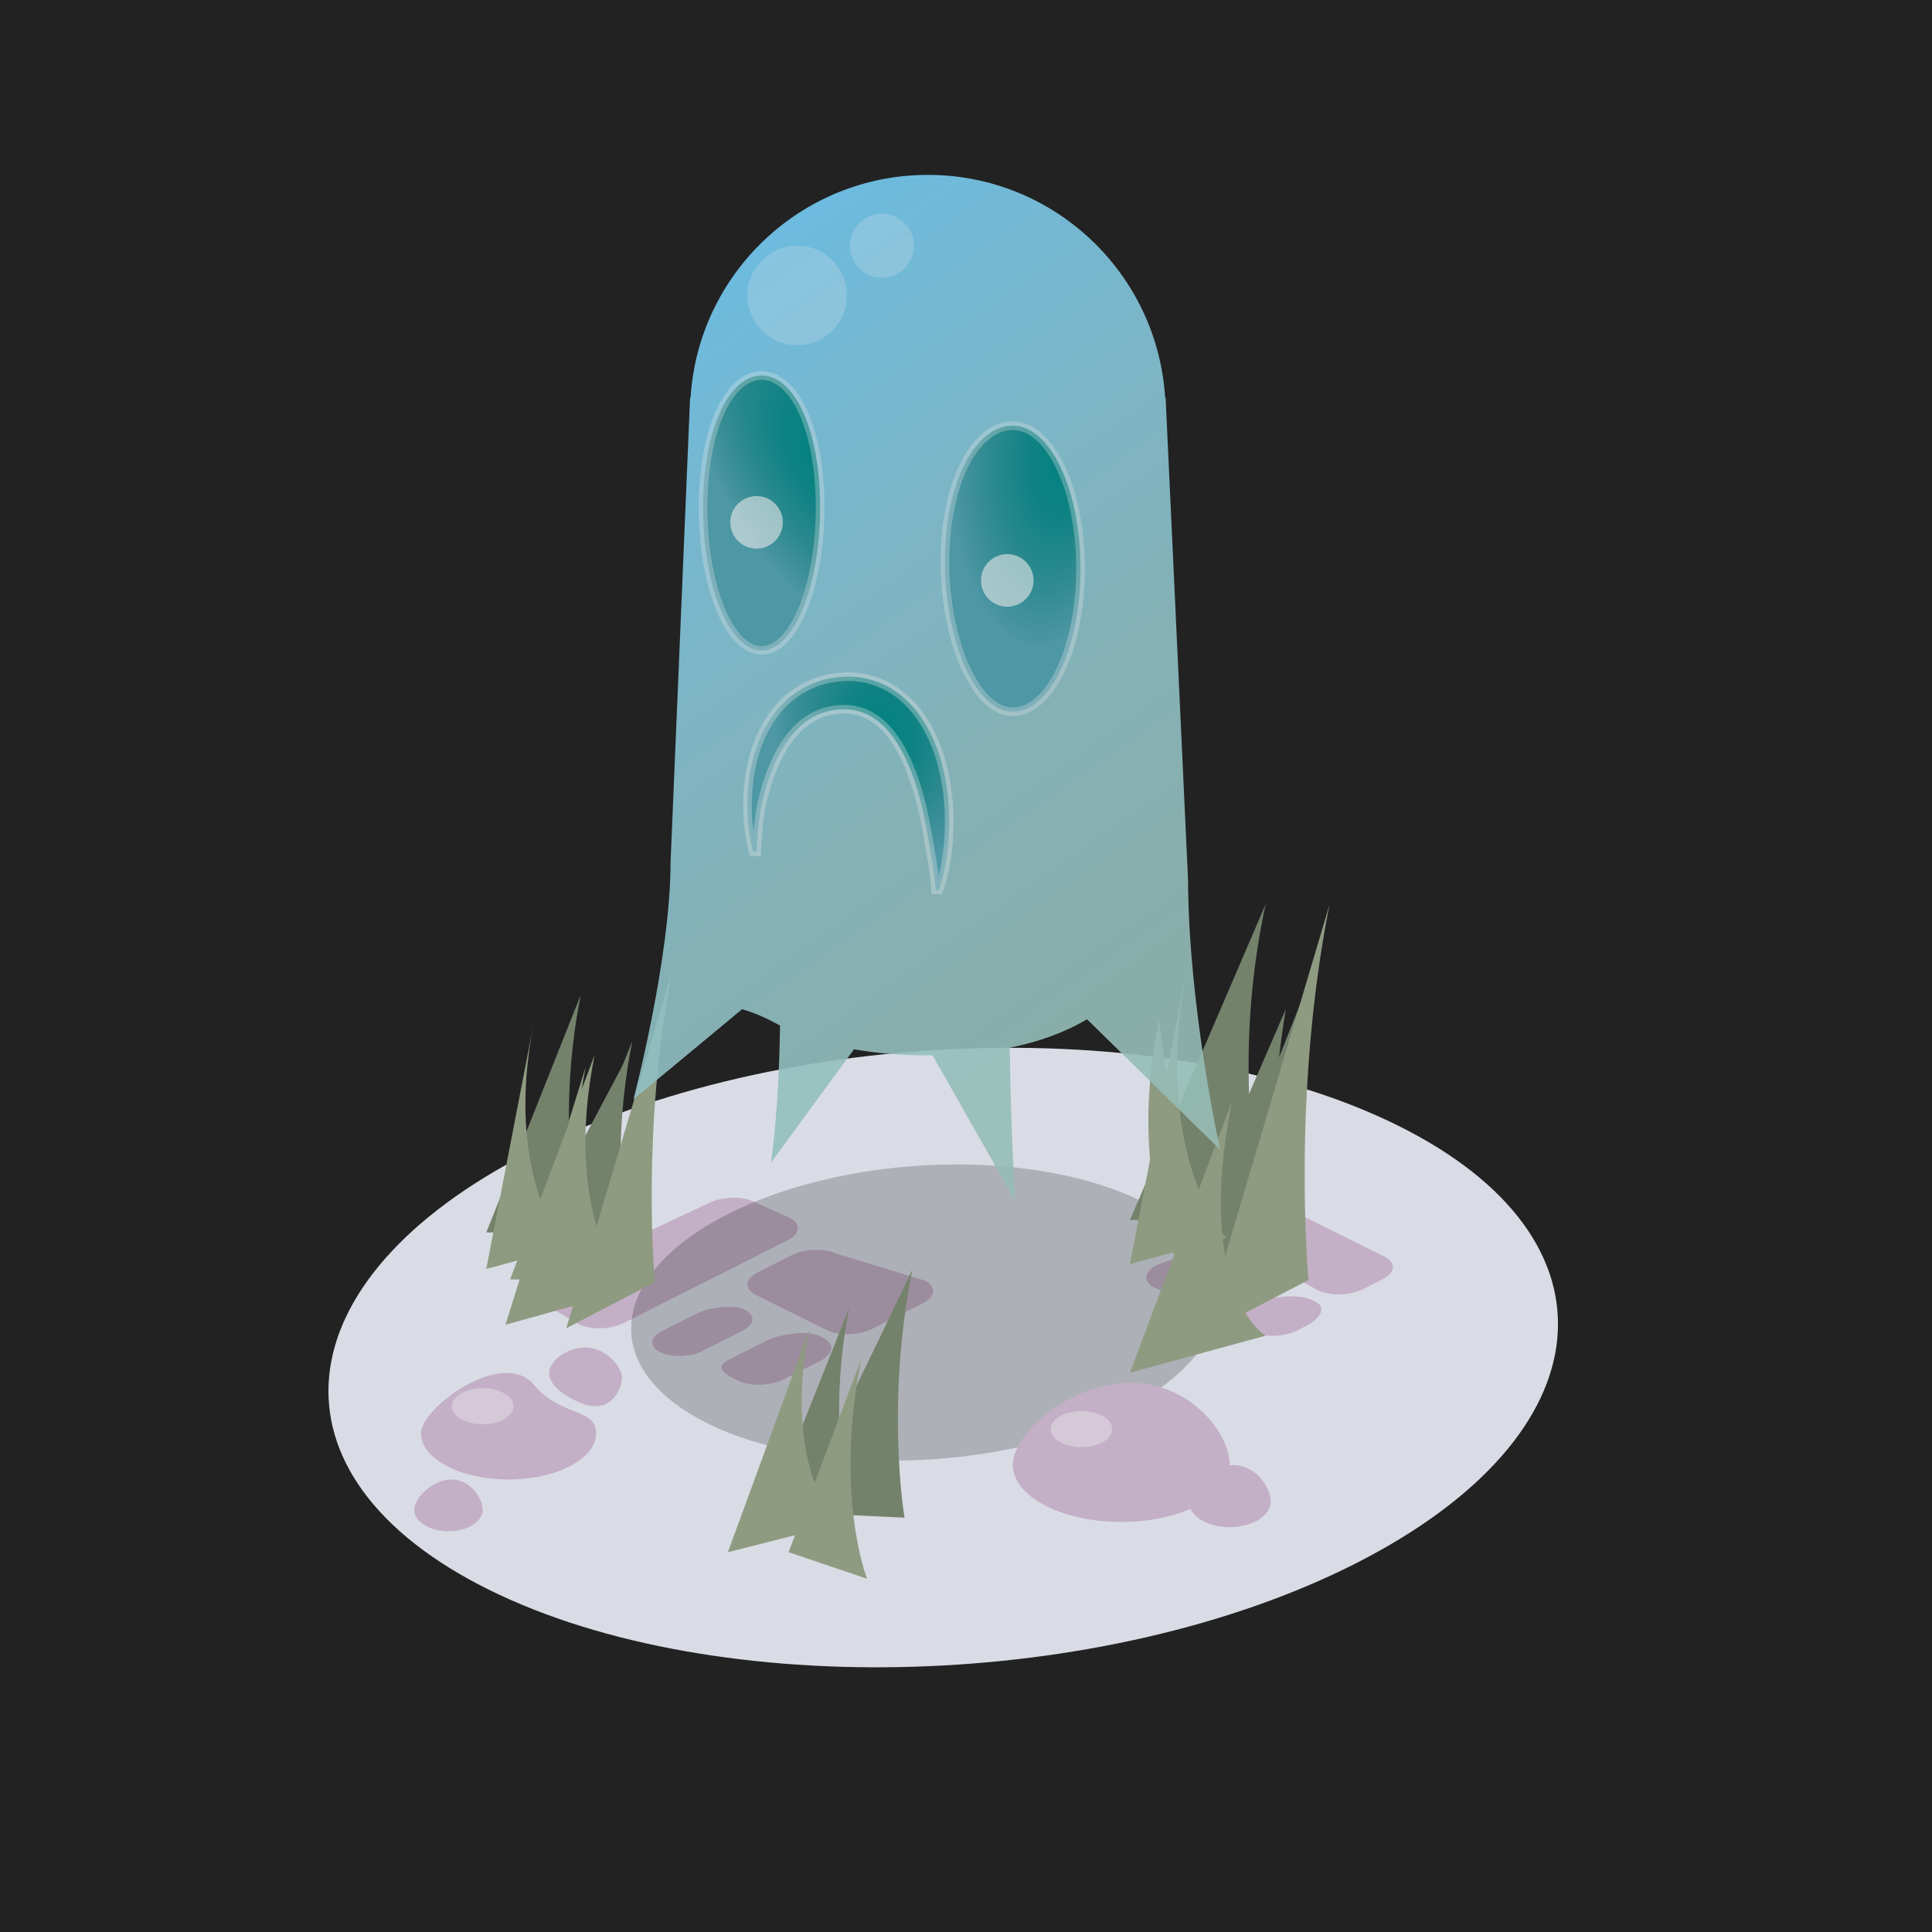 <?xml version="1.0" encoding="utf-8"?>
<!-- Generator: Adobe Illustrator 15.1.0, SVG Export Plug-In . SVG Version: 6.00 Build 0)  -->
<!DOCTYPE svg PUBLIC "-//W3C//DTD SVG 1.1//EN" "http://www.w3.org/Graphics/SVG/1.1/DTD/svg11.dtd">
<svg version="1.1" xmlns="http://www.w3.org/2000/svg" xmlns:xlink="http://www.w3.org/1999/xlink" x="0px" y="0px"
	 width="1116.513px" height="1116.51px" viewBox="0 0 1116.513 1116.51" enable-background="new 0 0 1116.513 1116.51"
	 xml:space="preserve">
<style>
	#ghost {
		transform: translateY(0px);
		animation: hovering 3s ease-in-out infinite, fading 4s ease-in-out infinite;
		opacity: 0.9;
	}
	#mouth {
		transform: translateY(0px);
		animation: mouthmove 3s ease-in-out infinite;

	}
	#pupil-l, #pupil-r {
		transform: translateX(0px) translateY(0px);
		animation: eyeshifting 5s ease-in-out infinite;
	}
	#shadow {
		transform: scale(1,1);
		animation: shadowscaling 3s ease-in-out infinite, shadowfading 4s ease-in-out infinite;
		transform-origin: 50% 70%;
		opacity: 0.2;
	}
	#grass-r, #grass-l, #grass-f {
		transform: skewX(0deg);
		transform-origin: 0% 100%;
		animation: grassskew 8s ease-in-out infinite;
	}
	#grass-f {

		transform-origin: 0% 110%;
	}

	@keyframes hovering {
		50% {
			transform: translateY(50px);
		}
		100% {
			transform: translateY(-50);
		}
	}
	@keyframes mouthmove {
		50% {
			transform: translateY(-10px);
		}
		100% {
			transform: translateY(0px);
		}
	}
	@keyframes eyeshifting {
		10% {
			transform: translateX(0px) translateY(0px);
		}
		20%, 30% {
			transform: translateX(-10px) translateY(0px);
		}
		35%, 50% {
			transform: translateX(-10px) translateY(-15px);
		}
		60%, 70% {
			transform: translateX(0px) translateY(-25px);
		}
		75%, 85% {
			transform: translateX(-5px) translateY(20px);
		}
		100% {
			transform: translateX(0px) translateY(0px);
		}
	}
	@keyframes fading {
		50% {
			opacity: 0.7;
		}
		100% {
			opacity: 0.9;
		}
	}
	@keyframes shadowfading {
		50% {
			opacity: 0.1;
		}
		100% {
			opacity: 0.2;
		}
	}
	@keyframes shadowscaling {
		50% {
			transform: scale(1.1, 1.1);
		}
		100% {
			transform: scale(1, 1);
		}
	}
	@keyframes grassskew {
		10% {
			transform: skewX(-5deg) translateX(-30px);
		}
		16% {
			transform: skewX(10deg) translateX(60px);
		}
		30% {
			transform: skewX(-7deg) translateX(-35px);
		}
		60% {
			transform: skewX(5deg) translateX(30px);

		}
		76% {
			transform: skewX(-5deg) translateX(-30px);
		}
		90% {
			transform: skewX(15deg) translateX(90px);
		}
		100% {
			transform: skewX(0deg) translateX(0px);
		}
	}
</style>
<g id="Layer_1">
	<rect fill="#222223" width="1116.513" height="1116.51"/>
</g>
<g id="Layer_2">
	<g id="floor">
		<g>
			<g enable-background="new    ">
				<defs>
					<polygon id="SVGID_1_" enable-background="new    " points="521.047,1037.22 43.23,799.802 569.135,531.84 1046.952,769.258 
											"/>
				</defs>
				<clipPath id="SVGID_2_">
					<use xlink:href="#SVGID_1_"  overflow="visible"/>
				</clipPath>
				<g clip-path="url(#SVGID_2_)">
					<g>
						<g>
							<g>
								<path fill="#DADCE5" d="M306.183,665.822c-145.229,73.997-155.993,187.127-24.044,252.689
									c131.948,65.563,356.633,58.725,501.86-15.272s155.992-187.127,24.044-252.689S451.411,591.825,306.183,665.822"/>
							</g>
						</g>
					</g>
				</g>
			</g>
		</g>
	</g>
	<g id="paving">
		<g enable-background="new    ">
			<defs>
				<polygon id="SVGID_3_" enable-background="new    " points="547.452,870.972 299.193,747.853 569.061,611.607 817.321,734.726 
									"/>
			</defs>
			<clipPath id="SVGID_4_">
				<use xlink:href="#SVGID_3_"  overflow="visible"/>
			</clipPath>
			<g clip-path="url(#SVGID_4_)">
				<path fill="#C3B0C6" d="M457.519,725.346l-19.55,9.87c-7.589,3.831-8.092,9.739-1.13,13.192l40.84,20.253
					c6.961,3.453,18.763,3.148,26.352-0.683l29.245-14.765c7.596-3.835,8.099-9.743,1.138-13.195l-50.535-15.358
					C476.916,721.208,465.108,721.515,457.519,725.346"/>
				<path fill="#C3B0C6" d="M314.881,739.932c-7.589,3.832-8.104,9.739-1.137,13.195l20.482,12.1
					c6.961,3.452,18.77,3.145,26.358-0.688l94.468-47.693c7.596-3.835,8.099-9.742,1.138-13.194l-20.272-9.087
					c-6.968-3.455-18.77-3.145-26.359,0.688L314.881,739.932"/>
				<path fill="#C3B0C6" d="M402.455,759.159l-19.854,10.023c-7.039,3.555-7.505,9.029-1.047,12.232
					c6.457,3.202,17.389,2.917,24.428-0.637l23.244-11.735c7.041-3.554,7.519-9.03,1.062-12.232
					C423.83,753.608,409.495,755.605,402.455,759.159"/>
				<path fill="#C3B0C6" d="M442.702,774.903l-21.608,10.91c-7.59,3.831-3.734,7.533,3.227,10.985l2.14,1.061
					c6.967,3.455,18.763,3.147,26.352-0.684l21.609-10.909c7.589-3.832,8.104-9.74,1.137-13.195l-2.139-1.061
					C466.457,768.558,450.291,771.072,442.702,774.903"/>
				<path fill="#C3B0C6" d="M668.442,731.093c-7.596,3.835-8.099,9.742-1.138,13.194l20.133,7.559
					c6.962,3.452,18.769,3.145,26.358-0.687l11.787-5.951c7.59-3.832,8.1-9.743,1.138-13.195l-15.484-7.68
					c-6.961-3.452-18.77-3.145-26.359,0.688L668.442,731.093"/>
				<path fill="#C3B0C6" d="M724.845,702.618l-8.152,4.115c-7.589,3.832-8.099,9.743-1.138,13.195l45.939,25.692
					c6.962,3.452,18.764,3.148,26.359-0.687l11.06-5.584c7.589-3.831,8.092-9.739,1.13-13.191l-48.846-24.225
					C744.236,698.482,732.434,698.786,724.845,702.618"/>
				<path fill="#C3B0C6" d="M727.484,752.706l-5.238,2.645c-7.59,3.832-8.104,9.739-1.137,13.194l2.138,1.061
					c6.962,3.453,18.764,3.143,26.354-0.689l5.238-2.645c7.596-3.835,12.348-10.544,5.381-14l-2.133-1.058
					C751.119,747.758,735.08,748.871,727.484,752.706"/>
			</g>
		</g>
	</g>
	<g id="shadow" opacity="0.2">
		<g>
			<g enable-background="new    ">
				<defs>
					<polygon id="SVGID_5_" enable-background="new    " points="523.114,879.343 294.662,765.83 546.099,637.715 774.552,751.229 
											"/>
				</defs>
				<clipPath id="SVGID_6_">
					<use xlink:href="#SVGID_5_"  overflow="visible"/>
				</clipPath>
				<g clip-path="url(#SVGID_6_)">
					<g>
						<g>
							<g>
								<path d="M420.383,701.771c-69.439,35.381-74.579,89.471-11.495,120.815c63.083,31.345,170.508,28.079,239.947-7.302
									c69.434-35.378,74.574-89.468,11.49-120.813S489.817,666.393,420.383,701.771"/>
							</g>
						</g>
					</g>
				</g>
			</g>
		</g>
	</g>
	<g id="grass-f">
		<path fill="#74826C" d="M490.792,873.687c0,0-13.202-51.852,0-117.959l-46.916,117.959H490.792z"/>
		<path fill="#74826C" d="M522.767,877.076c0,0-11.227-64.63,4.475-143.245L459.76,874.107L522.767,877.076z"/>
		<path fill="#8F9B81" d="M501.077,912.369c0,0-19.081-48.298-3.378-126.913l-41.976,111.579L501.077,912.369z"/>
		<path fill="#8F9B81" d="M483.62,881.096c0,0-31.644-34.031-15.941-112.643l-47.023,128.581L483.62,881.096z"/>
	</g>
	<g id="grass-r">
		<path fill="#74826C" d="M754.861,737.286c0,0-18.55-72.851,0-165.727l-65.915,165.727H754.861z"/>
		<path fill="#8F9B81" d="M692.174,747.691c0,0-44.457-47.809-22.396-158.256"/>
		<path fill="#74826C" d="M731.369,705.073c0,0-22.062-80.171,0-182.383l-78.387,182.383H731.369z"/>
		<path fill="#74826C" d="M754.864,714.914c0,0-31.217-12.879-11.818-131.679L685.94,714.914H754.864z"/>
		<path fill="#8F9B81" d="M731.369,771.91c0,0-41.473-24.927-19.412-135.378l-58.975,156.766L731.369,771.91z"/>
		<path fill="#8F9B81" d="M708.822,715.478c0,0-44.46-47.809-22.399-158.259l-33.44,173.303L708.822,715.478z"/>
		<path fill="#8F9B81" d="M756.185,739.708c0,0-9.884-106.566,12.175-217.019l-73.985,249.22L756.185,739.708z"/>
	</g>
	<g id="pebbles-r">
		<path fill="#C3B0C6" d="M710.67,846.481c0,18.263-28.071,33.068-62.698,33.068s-62.698-14.806-62.698-33.068
			s33.432-47.301,68.059-47.301S710.67,828.218,710.67,846.481z"/>
		<path fill="#C3B0C6" d="M734.371,867.794c0,8.147-10.611,14.753-23.7,14.753s-23.7-6.605-23.7-14.753s12.638-21.103,25.727-21.103
			S734.371,859.647,734.371,867.794z"/>
		<ellipse opacity="0.3" fill="#FFFFFF" cx="624.994" cy="825.911" rx="17.802" ry="10.444"/>
	</g>
	<g id="grass-l">
		<path fill="#74826C" d="M365.397,738.921c0,0-15.361-60.329,0-137.249l-54.588,137.249H365.397z"/>
		<path fill="#8F9B81" d="M357.052,747.541c0,0-36.818-39.594-18.549-131.066l-46.367,149.093L357.052,747.541z"/>
		<path fill="#74826C" d="M335.613,712.243c0,0-15.362-60.331,0-137.248l-54.589,137.248H335.613z"/>
		<path fill="#74826C" d="M373.235,712.73c0,0-29.398-9.916-11.128-101.389L308.319,712.73H373.235z"/>
		<path fill="#8F9B81" d="M359.725,739.408c0,0-34.345-38.355-16.076-129.826l-48.84,129.826H359.725z"/>
		<path fill="#8F9B81" d="M327.268,720.86c0,0-36.819-39.593-18.549-131.064l-27.695,143.526L327.268,720.86z"/>
		<path fill="#8F9B81" d="M378.457,740.927c0,0-8.186-88.254,10.083-179.728l-61.271,206.396L378.457,740.927z"/>
	</g>
	<g id="pebbles-l">
		<path fill="#C3B0C6" d="M344.5,828.294c0,14.746-22.665,26.7-50.624,26.7c-27.958,0-50.623-11.954-50.623-26.7
			c0-14.745,47.228-49.458,65.239-28.074C324.346,819.042,344.5,813.549,344.5,828.294z"/>
		<ellipse opacity="0.3" fill="#FFFFFF" cx="278.941" cy="812.655" rx="17.802" ry="10.444"/>
		<path fill="#C3B0C6" d="M359.403,796.088c0,6.799-6.504,21.989-24.09,14.576c-10.064-4.243-17.975-10.427-17.975-17.226
			c0-6.8,10.109-14.772,21.032-14.772S359.403,789.289,359.403,796.088z"/>
		<path fill="#C3B0C6" d="M278.941,872.605c0,6.799-8.855,12.312-19.778,12.312c-10.923,0-19.779-5.513-19.779-12.312
			c0-6.8,10.547-17.61,21.47-17.61S278.941,865.805,278.941,872.605z"/>
	</g>
	<g id="ghost" opacity="0.9">
		<g id="ghost-body">
			<linearGradient id="SVGID_7_" gradientUnits="userSpaceOnUse" x1="363.353" y1="191.76" x2="697.9" y2="669.542">
				<stop  offset="0" style="stop-color:#75CCF4"/>
				<stop  offset="0.266" style="stop-color:#84C6DB"/>
				<stop  offset="0.552" style="stop-color:#8FC1C6"/>
				<stop  offset="0.806" style="stop-color:#95BEB9"/>
				<stop  offset="1" style="stop-color:#97BCB4"/>
			</linearGradient>
			<path fill="url(#SVGID_7_)" d="M583.559,605.491c16.624-3.379,31.737-8.779,44.638-16.457l76.958,75.428
				c0,0-18.25-81.396-18.594-156.369l-12.945-278.204h-0.274c-4.434-71.886-64.129-128.818-137.131-128.818
				c-73.003,0-132.696,56.933-137.132,128.818h-0.274l-11.276,268.233c0,55.822-21.469,137.219-21.469,137.219l62.823-52.137
				c11.315,3.518,16.435,6.658,21.894,9.439c-0.707,51.582-5.275,79.332-5.275,79.332l48.049-65.598
				c13.432,2.389,27.768,3.525,42.661,3.525c0.903,0,1.804-0.01,2.703-0.018l47.75,84.09
				C586.664,693.975,584.135,653.354,583.559,605.491z"/>
		</g>
		
			<radialGradient id="eye-r_1_" cx="599.764" cy="272.294" r="50.572" fx="616.847" fy="268.359" gradientTransform="matrix(1 0 0 2 0 -272.294)" gradientUnits="userSpaceOnUse">
			<stop  offset="0" style="stop-color:#008C8C"/>
			<stop  offset="0.307" style="stop-color:#0C8D8E"/>
			<stop  offset="0.584" style="stop-color:#279398"/>
			<stop  offset="0.85" style="stop-color:#429CA7"/>
			<stop  offset="1" style="stop-color:#53A4B3"/>
		</radialGradient>
		<path id="eye-r" fill="url(#eye-r_1_)" stroke="#FFFFFF" stroke-width="5" stroke-miterlimit="10" stroke-opacity="0.3" d="
			M624.457,328.649c0,45.651-17.543,82.658-39.183,82.658s-39.183-41.301-39.183-86.952s17.543-78.365,39.183-78.365
			S624.457,282.998,624.457,328.649z"/>
		
			<radialGradient id="eye-l_1_" cx="476.163" cy="264.241" r="61.048" gradientTransform="matrix(0.862 -0.507 1.014 1.724 -202.249 50.274)" gradientUnits="userSpaceOnUse">
			<stop  offset="0" style="stop-color:#008C8C"/>
			<stop  offset="0.307" style="stop-color:#0C8D8E"/>
			<stop  offset="0.584" style="stop-color:#279398"/>
			<stop  offset="0.85" style="stop-color:#429CA7"/>
			<stop  offset="1" style="stop-color:#53A4B3"/>
		</radialGradient>
		<path id="eye-l" fill="url(#eye-l_1_)" stroke="#FFFFFF" stroke-width="5" stroke-miterlimit="10" stroke-opacity="0.3" d="
			M473.948,293.224c0,45.651-15.14,82.658-33.814,82.658s-33.814-37.007-33.814-82.658c0-45.651,15.14-76.218,33.814-76.218
			S473.948,247.573,473.948,293.224z"/>
		
			<radialGradient id="mouth_1_" cx="509.578" cy="422.084" r="60.001" gradientTransform="matrix(0.953 -0.303 0.393 1.238 -141.972 53.782)" gradientUnits="userSpaceOnUse">
			<stop  offset="0" style="stop-color:#008C8C"/>
			<stop  offset="0.307" style="stop-color:#0C8D8E"/>
			<stop  offset="0.584" style="stop-color:#279398"/>
			<stop  offset="0.85" style="stop-color:#429CA7"/>
			<stop  offset="1" style="stop-color:#53A4B3"/>
		</radialGradient>
		<path id="mouth" fill="url(#mouth_1_)" stroke="#FFFFFF" stroke-width="5" stroke-miterlimit="10" stroke-opacity="0.33" d="
			M435.309,492.188c-1.413-5.102-2.275-10.273-2.795-15.498c-0.254-2.611-0.441-5.24-0.5-7.875c-0.038-1.317-0.067-2.641-0.07-3.967
			c0.019-1.322,0.052-2.647,0.102-3.978c0.051-1.329,0.118-2.663,0.203-4.002c0.103-1.333,0.24-2.667,0.388-4.006
			c0.313-2.674,0.644-5.384,1.198-8.067c0.527-2.691,1.147-5.397,1.891-8.114c0.783-2.7,1.703-5.401,2.762-8.11
			c0.533-1.353,1.102-2.708,1.718-4.058c0.638-1.338,1.317-2.674,2.046-4.003c1.455-2.66,3.113-5.297,5.007-7.874
			c3.851-5.07,8.741-9.935,14.745-13.686c5.996-3.702,12.959-6.324,19.91-7.291c1.736-0.248,3.471-0.428,5.186-0.519l1.285-0.058
			l1.375-0.033l0.466-0.012l0.25-0.005l0.403,0.006l1.61,0.04c3.727,0.128,7.537,0.743,11.214,1.857
			c3.68,1.09,7.233,2.614,10.482,4.472c3.259,1.848,6.16,4.101,8.767,6.445c2.605,2.36,4.92,4.849,6.951,7.421
			c2.001,2.601,3.747,5.25,5.313,7.909c6.204,10.679,9.379,21.568,11.324,32.262c1.933,10.701,2.377,21.325,1.79,31.811
			c-0.118,2.617-0.413,5.241-0.667,7.841c-0.315,2.609-0.669,5.205-1.126,7.793c-0.867,5.174-2.137,10.313-3.893,15.393
			l-1.931,0.039c-0.498-9.85-2.654-19.721-4.222-29.468c-1.54-9.757-3.592-19.437-6.455-28.842
			c-2.859-9.383-6.43-18.613-11.638-26.786c-2.606-4.065-5.625-7.858-9.19-10.988c-3.556-3.127-7.646-5.595-12.113-6.971
			c-4.457-1.405-9.243-1.642-13.974-1.093c-4.708,0.539-9.29,1.979-13.417,4.294c-4.138,2.3-7.813,5.43-10.971,9.038
			c-3.186,3.593-5.87,7.659-8.172,11.941c-4.6,8.593-7.658,18.015-9.957,27.575c-2.271,9.572-2.78,19.405-3.363,29.224
			L435.309,492.188z"/>
		<circle opacity="0.22" fill="#FFFFFF" cx="460.701" cy="170.737" r="28.757"/>
		<circle opacity="0.22" fill="#FFFFFF" cx="509.661" cy="141.98" r="18.517"/>
		<circle id="pupil-r" opacity="0.6" fill="#FFFFFF" cx="582.107" cy="335.43" r="15.188"/>
		<circle id="pupil-l" opacity="0.6" fill="#FFFFFF" cx="437.214" cy="301.867" r="15.188"/>
	</g>
</g>
</svg>
